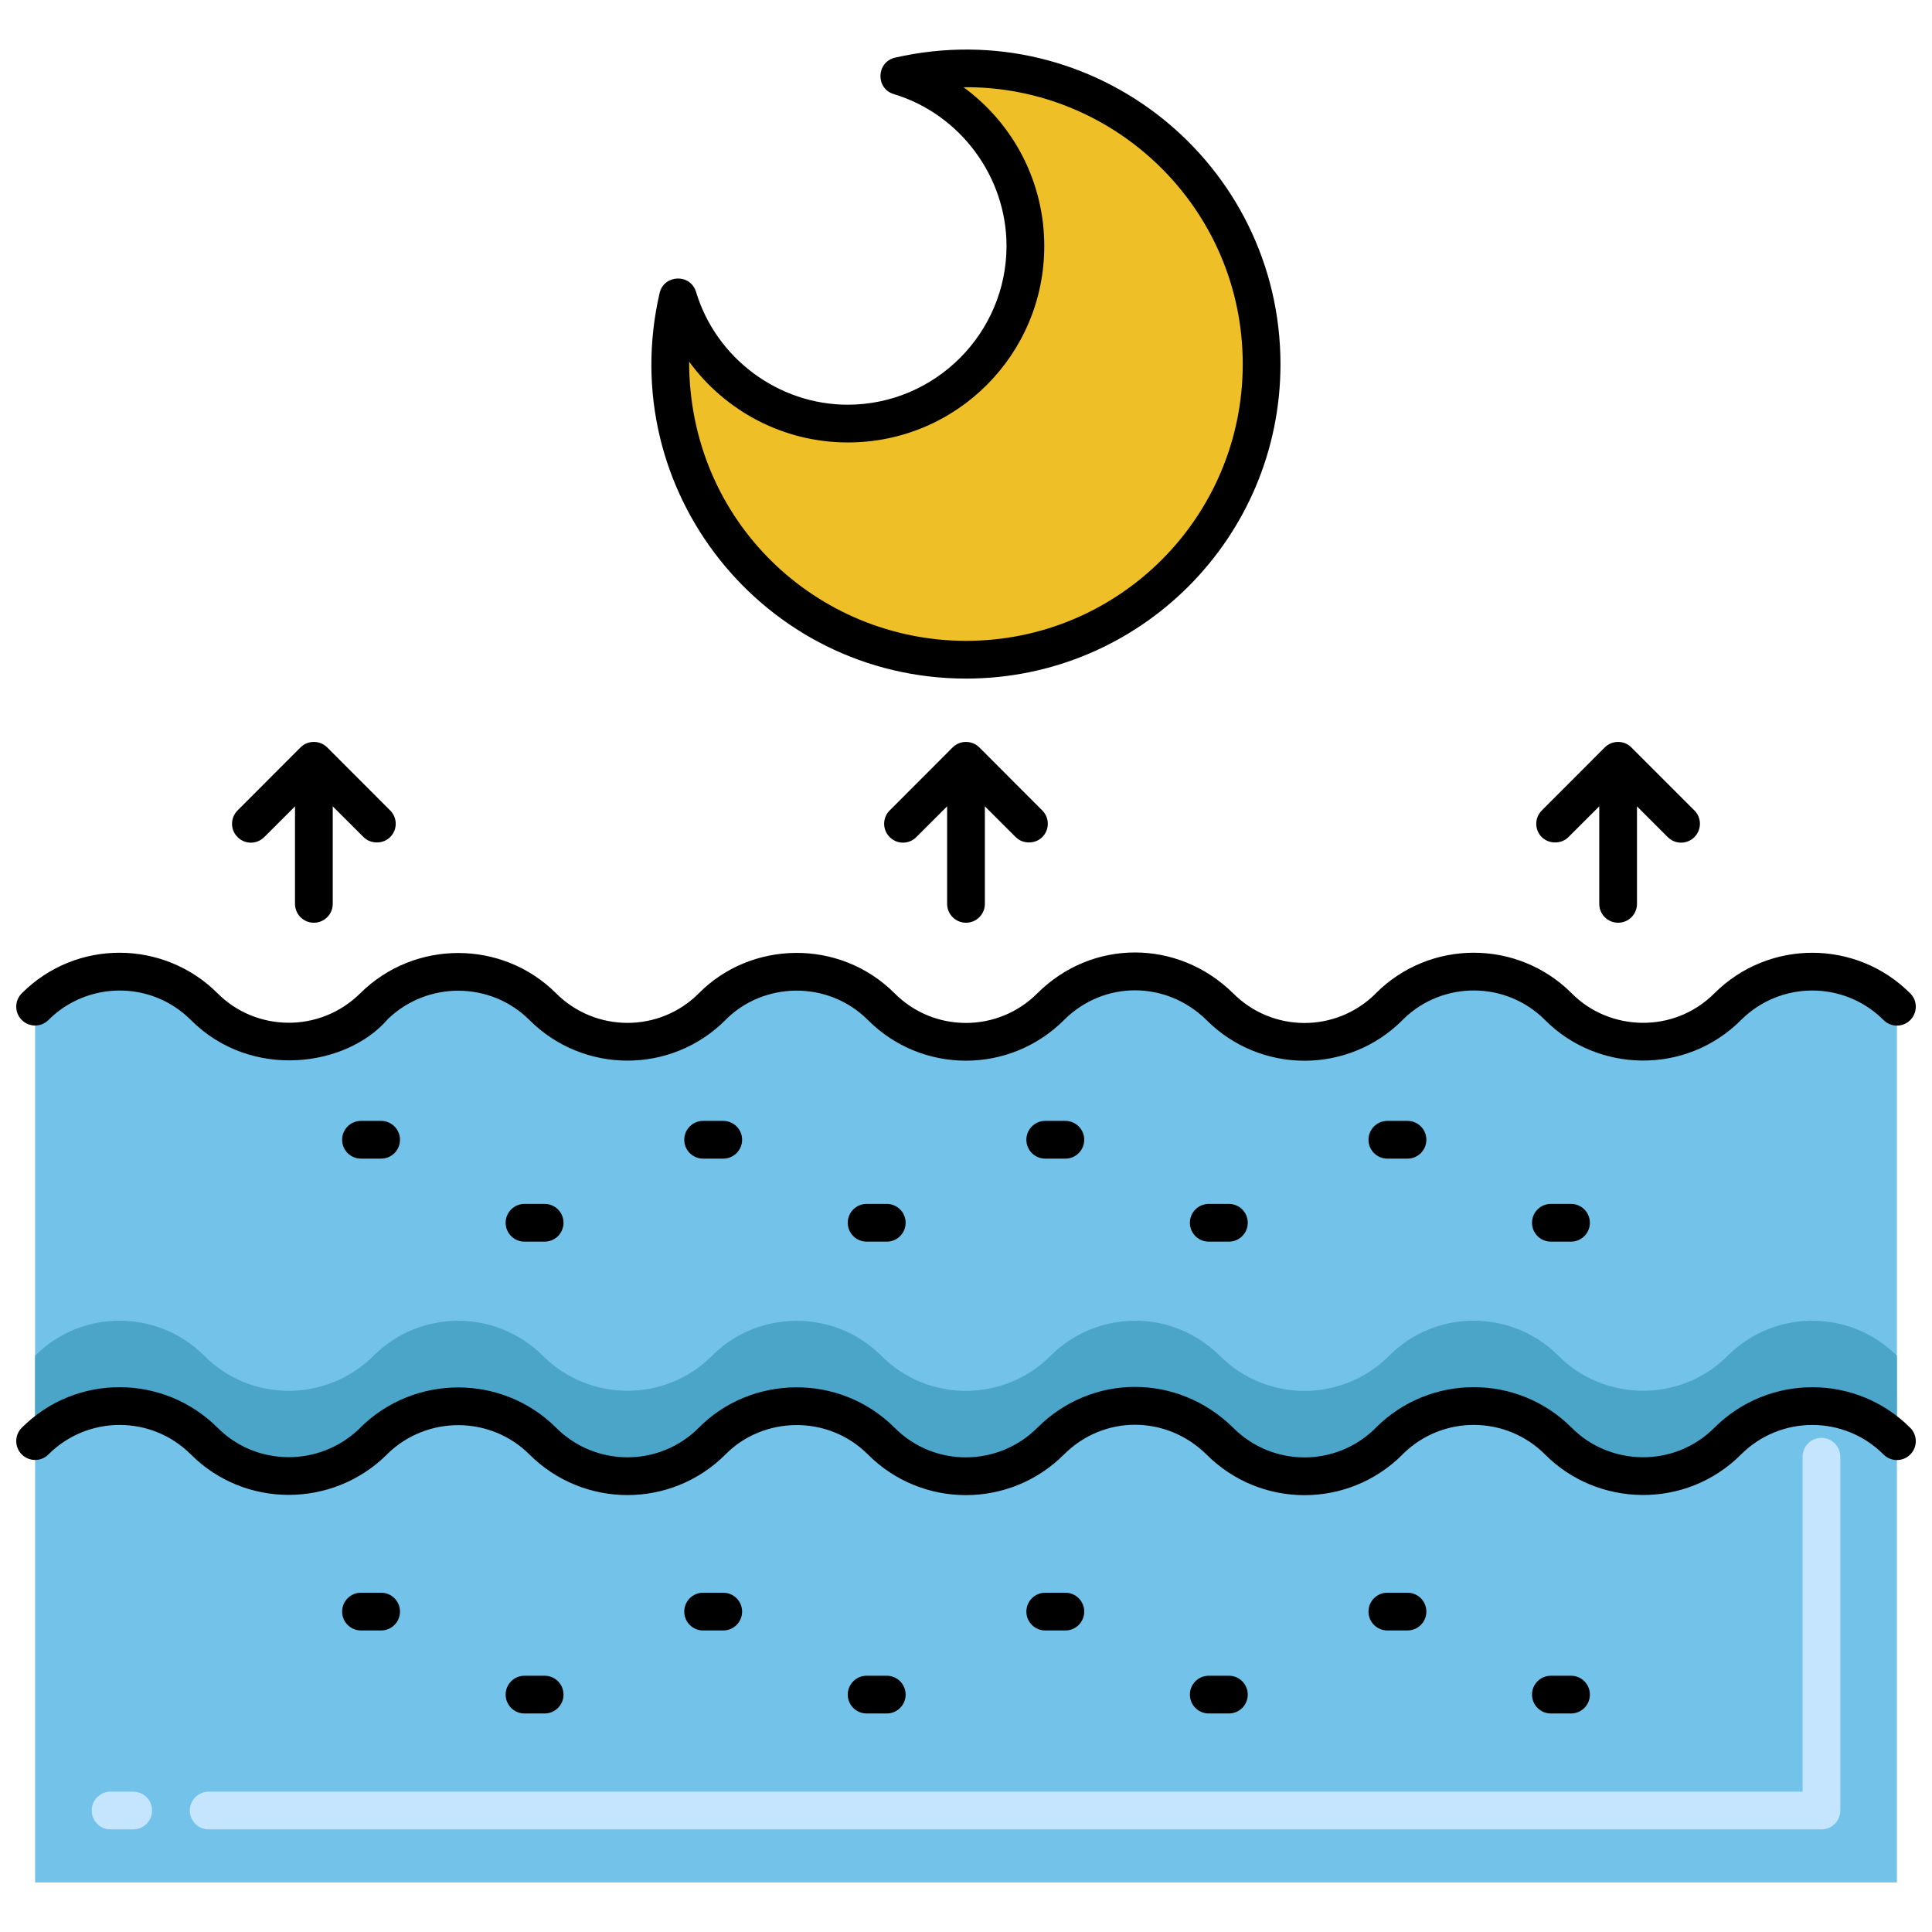 <?xml version="1.0" encoding="utf-8"?>
<!-- Generator: Adobe Illustrator 24.0.0, SVG Export Plug-In . SVG Version: 6.00 Build 0)  -->
<svg version="1.1" id="Layer_1" xmlns="http://www.w3.org/2000/svg" xmlns:xlink="http://www.w3.org/1999/xlink" x="0px" y="0px"
	 viewBox="0 0 256 256" enable-background="new 0 0 256 256" xml:space="preserve">
<g>
</g>
<g>
	<path fill="#72C2E9" d="M251.35,133.399v116.035H4.65V133.389c6.23-6.24,16.27-6.14,22.42,0.01c6.285,6.297,16.29,6.08,22.43,0
		v-0.01c6.3-6.25,16.31-6.1,22.43,0.01c6.19,6.18,16.25,6.18,22.42,0l0.01-0.01c5.854-5.948,16.027-6.382,22.42,0.01
		c6.19,6.2,16.24,6.19,22.43,0l0.01-0.01c5.985-5.985,15.929-6.383,22.42,0.01c6.19,6.2,16.23,6.2,22.43,0v-0.01
		c6.17-6.18,16.23-6.2,22.43,0.01c5.947,6.006,16.08,6.34,22.42,0l0.01-0.01C235.15,127.179,245.19,127.229,251.35,133.399z"/>
	<path fill="#4BA5C8" d="M228.93,179.641l-0.01,0.01c-6.34,6.341-16.473,6.005-22.42,0c-6.2-6.21-16.26-6.19-22.43-0.01v0.01
		c-6.2,6.2-16.24,6.2-22.43,0c-6.506-6.403-16.446-5.984-22.42-0.01l-0.01,0.01c-6.186,6.186-16.242,6.206-22.43,0
		c-6.376-6.376-16.545-5.976-22.42-0.01l-0.01,0.01c-6.17,6.18-16.23,6.18-22.42,0c-6.12-6.11-16.13-6.26-22.43-0.01v0.01
		c-6.228,6.166-16.227,6.215-22.43,0c-6.15-6.15-16.19-6.25-22.42-0.01v11.312c6.23-6.24,16.27-6.14,22.42,0.01
		c6.203,6.215,16.202,6.166,22.43,0v-0.01c6.3-6.25,16.31-6.1,22.43,0.01c6.19,6.18,16.25,6.18,22.42,0l0.01-0.01
		c5.875-5.965,16.044-6.366,22.42,0.01c6.188,6.206,16.244,6.186,22.43,0l0.01-0.01c5.974-5.974,15.914-6.393,22.42,0.01
		c6.19,6.2,16.23,6.2,22.43,0v-0.01c6.17-6.18,16.23-6.2,22.43,0.01c5.947,6.005,16.08,6.341,22.42,0l0.01-0.01
		c6.22-6.21,16.26-6.16,22.42,0.01v-11.312C245.19,173.481,235.15,173.431,228.93,179.641z"/>
	<path fill="#EFBF27" d="M167.168,48.245c0,21.632-17.536,39.169-39.169,39.169c-25.047,0-43.839-23.276-38.168-48.013
		c2.916,9.674,11.892,16.725,22.52,16.725c12.996,0,23.52-10.533,23.52-23.52c0-10.627-7.041-19.613-16.715-22.529
		C143.893,4.405,167.168,23.199,167.168,48.245z"/>
	<path fill="#C5E5FE" d="M241.35,242.404H27.65c-1.381,0-2.5-1.119-2.5-2.5s1.119-2.5,2.5-2.5H238.85v-44.379
		c0-1.381,1.119-2.5,2.5-2.5s2.5,1.119,2.5,2.5v46.879C243.85,241.285,242.73,242.404,241.35,242.404z M17.65,242.404h-3
		c-1.381,0-2.5-1.119-2.5-2.5s1.119-2.5,2.5-2.5h3c1.381,0,2.5,1.119,2.5,2.5S19.031,242.404,17.65,242.404z"/>
	<path d="M6.42,135.154c5.113-5.12,13.577-5.293,18.881,0.01c8.019,8.034,20.685,6.175,26.079-0.119
		c5.236-5.068,13.627-5.026,18.783,0.122c7.138,7.127,18.76,7.204,25.979-0.025c4.956-5.032,13.533-5.315,18.868,0.021
		c7.145,7.166,18.779,7.192,25.978-0.007c5.252-5.25,13.553-5.238,18.883,0.009c7.172,7.182,18.786,7.184,25.968,0.001
		c0.042-0.042,0.082-0.084,0.12-0.129c5.215-5.097,13.596-5.058,18.766,0.12c6.879,6.948,18.598,7.375,25.973,0
		c5.225-5.218,13.681-5.205,18.884,0.007c0.976,0.977,2.559,0.979,3.536,0.003c0.977-0.976,0.979-2.559,0.003-3.536
		c-7.135-7.148-18.752-7.206-25.967-0.001c-5.358,5.358-13.899,5.035-18.883,0.001c-7.177-7.187-18.808-7.181-25.969-0.01
		c-0.04,0.041-0.08,0.083-0.117,0.126c-5.217,5.092-13.572,5.095-18.79-0.131c-7.329-7.213-18.724-7.213-25.951,0.014
		c-5.211,5.211-13.678,5.231-18.895,0c-7.334-7.333-19.094-6.975-25.968,0.002c-5.198,5.207-13.666,5.207-18.884-0.003
		c-7.14-7.127-18.784-7.134-25.957-0.016c-5.372,5.308-13.823,5.105-18.901,0.017c-7.099-7.098-18.718-7.259-25.957-0.008
		c-0.976,0.977-0.974,2.56,0.003,3.535C3.86,136.132,5.443,136.131,6.42,135.154z"/>
	<path d="M50.5,216.044c1.381,0,2.5-1.119,2.5-2.5s-1.119-2.5-2.5-2.5h-2.667c-1.381,0-2.5,1.119-2.5,2.5s1.119,2.5,2.5,2.5H50.5z"
		/>
	<path d="M95.833,216.044c1.381,0,2.5-1.119,2.5-2.5s-1.119-2.5-2.5-2.5h-2.666c-1.381,0-2.5,1.119-2.5,2.5s1.119,2.5,2.5,2.5
		H95.833z"/>
	<path d="M141.167,216.044c1.381,0,2.5-1.119,2.5-2.5s-1.119-2.5-2.5-2.5H138.5c-1.381,0-2.5,1.119-2.5,2.5s1.119,2.5,2.5,2.5
		H141.167z"/>
	<path d="M186.5,216.044c1.381,0,2.5-1.119,2.5-2.5s-1.119-2.5-2.5-2.5h-2.667c-1.381,0-2.5,1.119-2.5,2.5s1.119,2.5,2.5,2.5H186.5z
		"/>
	<path d="M72.167,227.044c1.381,0,2.5-1.119,2.5-2.5s-1.119-2.5-2.5-2.5H69.5c-1.381,0-2.5,1.119-2.5,2.5s1.119,2.5,2.5,2.5H72.167z
		"/>
	<path d="M117.5,227.044c1.381,0,2.5-1.119,2.5-2.5s-1.119-2.5-2.5-2.5h-2.667c-1.381,0-2.5,1.119-2.5,2.5s1.119,2.5,2.5,2.5H117.5z
		"/>
	<path d="M162.833,227.044c1.381,0,2.5-1.119,2.5-2.5s-1.119-2.5-2.5-2.5h-2.666c-1.381,0-2.5,1.119-2.5,2.5s1.119,2.5,2.5,2.5
		H162.833z"/>
	<path d="M208.167,227.044c1.381,0,2.5-1.119,2.5-2.5s-1.119-2.5-2.5-2.5H205.5c-1.381,0-2.5,1.119-2.5,2.5s1.119,2.5,2.5,2.5
		H208.167z"/>
	<path d="M47.833,148.524c-1.381,0-2.5,1.119-2.5,2.5s1.119,2.5,2.5,2.5H50.5c1.381,0,2.5-1.119,2.5-2.5s-1.119-2.5-2.5-2.5H47.833z
		"/>
	<path d="M93.167,148.524c-1.381,0-2.5,1.119-2.5,2.5s1.119,2.5,2.5,2.5h2.666c1.381,0,2.5-1.119,2.5-2.5s-1.119-2.5-2.5-2.5H93.167
		z"/>
	<path d="M138.5,148.524c-1.381,0-2.5,1.119-2.5,2.5s1.119,2.5,2.5,2.5h2.667c1.381,0,2.5-1.119,2.5-2.5s-1.119-2.5-2.5-2.5H138.5z"
		/>
	<path d="M183.833,148.524c-1.381,0-2.5,1.119-2.5,2.5s1.119,2.5,2.5,2.5h2.667c1.381,0,2.5-1.119,2.5-2.5s-1.119-2.5-2.5-2.5
		H183.833z"/>
	<path d="M69.5,159.524c-1.381,0-2.5,1.119-2.5,2.5s1.119,2.5,2.5,2.5h2.667c1.381,0,2.5-1.119,2.5-2.5s-1.119-2.5-2.5-2.5H69.5z"/>
	<path d="M114.833,159.524c-1.381,0-2.5,1.119-2.5,2.5s1.119,2.5,2.5,2.5h2.667c1.381,0,2.5-1.119,2.5-2.5s-1.119-2.5-2.5-2.5
		H114.833z"/>
	<path d="M160.167,159.524c-1.381,0-2.5,1.119-2.5,2.5s1.119,2.5,2.5,2.5h2.666c1.381,0,2.5-1.119,2.5-2.5s-1.119-2.5-2.5-2.5
		H160.167z"/>
	<path d="M205.5,159.524c-1.381,0-2.5,1.119-2.5,2.5s1.119,2.5,2.5,2.5h2.667c1.381,0,2.5-1.119,2.5-2.5s-1.119-2.5-2.5-2.5H205.5z"
		/>
	<path d="M6.42,192.719c5.156-5.165,13.613-5.258,18.881,0.01c7.116,7.13,18.762,7.135,25.958,0.01
		c0.042-0.042,0.083-0.084,0.121-0.129c5.236-5.068,13.627-5.026,18.783,0.122c7.138,7.127,18.76,7.204,25.979-0.025
		c4.917-4.992,13.49-5.356,18.868,0.021c7.144,7.164,18.779,7.192,25.978-0.007c5.252-5.251,13.553-5.238,18.883,0.009
		c7.172,7.182,18.786,7.184,25.968,0.001c0.042-0.042,0.082-0.084,0.12-0.129c5.215-5.097,13.596-5.058,18.766,0.12
		c6.879,6.948,18.601,7.373,25.973,0c5.226-5.218,13.681-5.204,18.884,0.007c0.976,0.977,2.559,0.979,3.536,0.003
		c0.977-0.976,0.979-2.559,0.003-3.536c-7.135-7.148-18.752-7.205-25.967-0.002c-5.343,5.344-13.887,5.049-18.883,0.001
		c-7.177-7.187-18.808-7.181-25.969-0.01c-0.04,0.041-0.079,0.083-0.117,0.126c-5.217,5.092-13.572,5.095-18.79-0.131
		c-7.329-7.214-18.724-7.213-25.951,0.014c-5.128,5.128-13.601,5.309-18.895,0c-7.337-7.336-19.099-6.972-25.968,0.002
		c-5.198,5.207-13.666,5.207-18.884-0.003c-7.14-7.127-18.784-7.134-25.957-0.016c-0.041,0.041-0.08,0.083-0.118,0.126
		c-5.252,5.074-13.643,5.041-18.783-0.109c-7.096-7.095-18.716-7.26-25.957-0.008c-0.976,0.977-0.974,2.56,0.003,3.535
		S5.443,193.696,6.42,192.719z"/>
	<path d="M41.59,122.267c1.38,0,2.5-1.12,2.5-2.5v-12.924l4.08,4.074c0.939,0.95,2.59,0.95,3.53,0c0.979-0.97,0.979-2.56,0-3.53
		l-8.341-8.35c-0.968-0.958-2.544-0.988-3.54,0l-8.34,8.35c-0.959,0.96-0.994,2.555,0,3.53c0.962,0.981,2.558,0.994,3.53,0
		c0.01,0,0.01,0,0.01,0l4.07-4.07v12.92C39.09,121.147,40.21,122.267,41.59,122.267z"/>
	<path d="M128,122.267c1.38,0,2.5-1.12,2.5-2.5v-12.924l4.08,4.074c0.939,0.95,2.59,0.95,3.529,0c0.968-0.967,0.98-2.551,0-3.53
		l-8.34-8.35c-0.96-0.951-2.54-0.992-3.54,0l-8.34,8.35c-0.979,0.97-0.979,2.56,0,3.53c0.976,0.997,2.575,0.976,3.53,0
		c0.01,0,0.01,0,0.01-0.01l4.07-4.064v12.924C125.5,121.147,126.62,122.267,128,122.267z"/>
	<path d="M214.41,122.267c1.38,0,2.5-1.12,2.5-2.5v-12.92l4.069,4.07c1.027,1.026,2.612,0.949,3.54,0c0.98-0.979,0.968-2.563,0-3.53
		l-8.317-8.317c-0.988-1.019-2.591-1.004-3.563-0.033l-8.34,8.35c-0.98,0.97-0.98,2.56-0.01,3.53c0.95,0.95,2.6,0.95,3.54,0
		l4.08-4.074v12.924C211.91,121.147,213.03,122.267,214.41,122.267z"/>
	<path d="M169.67,48.247c-0.023-26.563-24.584-46.618-51.07-40.61c-2.505,0.588-2.594,4.112-0.17,4.83
		c8.8,2.66,14.94,10.94,14.94,20.14c-0.021,11.57-9.45,21-21.03,21.02c-9.19,0-17.46-6.15-20.11-14.95
		c-0.774-2.486-4.274-2.286-4.83,0.16C81.361,65.015,101.207,89.892,128,89.917C151.006,89.917,169.67,71.279,169.67,48.247z
		 M128,84.917c-19.746-0.021-36.69-15.777-36.69-37c4.769,6.525,12.464,10.71,21.04,10.71c14.41,0,26.021-11.667,26.021-26.02
		c0-8.347-3.957-16.107-10.7-21.05c20.092-0.206,37,16.067,37,36.69C164.67,68.51,148.259,84.917,128,84.917z"/>
</g>
</svg>
